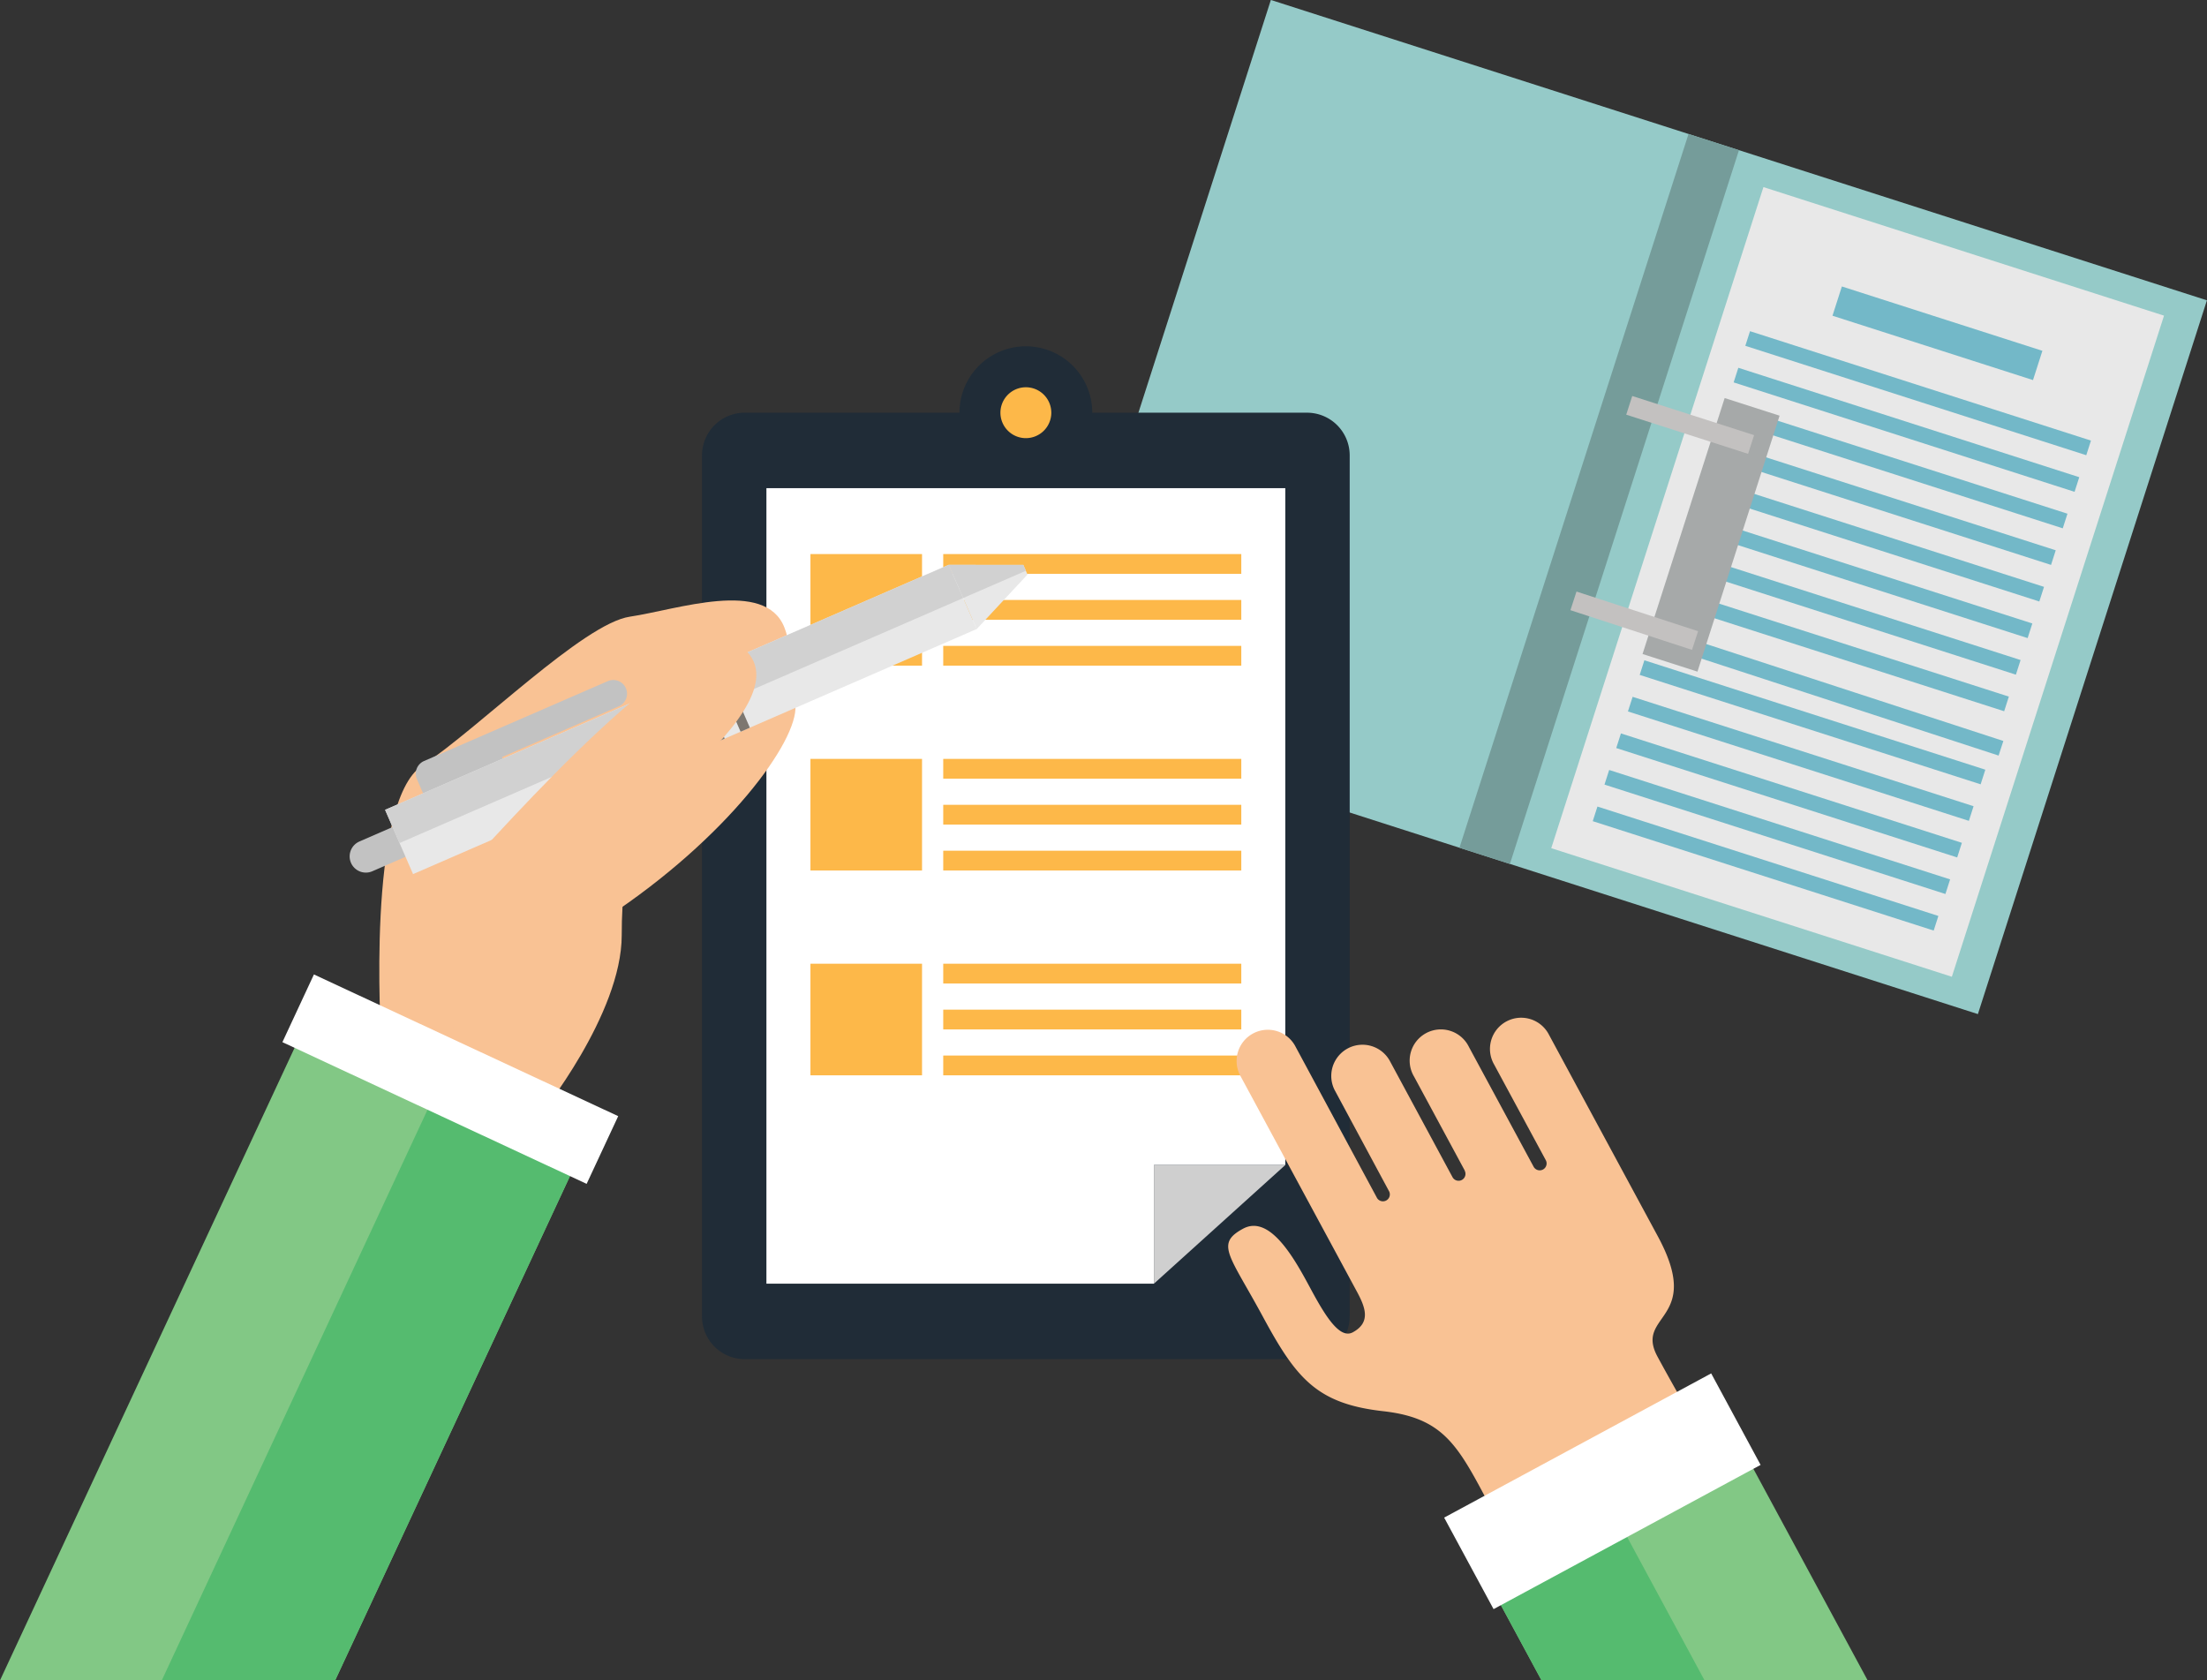 <svg xmlns="http://www.w3.org/2000/svg" viewBox="0 0 1697.05 1292.08"><rect x="0" y="0" width="1697.05" height="1292.08" fill="#333333" stroke="none"/><defs><style>.cls-1{isolation:isolate;}.cls-2{fill:#f8aa9a;mix-blend-mode:multiply;}.cls-3{fill:#95cac8;}.cls-4{fill:#759c9a;}.cls-5{fill:#e8e8e8;}.cls-6{fill:#73b8c8;}.cls-7{fill:#a6a9a9;}.cls-8{fill:#c3c1c0;}.cls-9{fill:#202c37;}.cls-10{fill:#fff;}.cls-11{fill:#cfcfcf;}.cls-12{fill:#fdb849;}.cls-13{fill:#82c885;}.cls-14{fill:#55bb6f;}.cls-15{fill:#f9c294;}.cls-16{fill:#c2c2c2;}.cls-17{fill:#d1d1d1;}.cls-18{fill:#7d7770;}</style></defs><title>kycimg</title><g class="cls-1"><g id="Layer_2" data-name="Layer 2"><g id="Capa_1" data-name="Capa 1"><path class="cls-2" d="M734.61,708.91a6,6,0,0,1-3.9.64,25.06,25.06,0,0,0,2.09-10V677l4.11,7.63C741.8,693.71,745.69,702.93,734.61,708.91Zm21.24-83.59a4.07,4.07,0,1,1-7.17,3.86L732.8,599.7V582.45Z"/><rect class="cls-3" x="960.9" y="11.95" width="576.4" height="755.92" transform="translate(496.15 1460.11) rotate(-72.21)"/><polygon class="cls-4" points="1161.03 664.31 1122.23 651.87 1298.36 103.04 1337.16 115.5 1161.03 664.31"/><polygon class="cls-5" points="1500.86 751.05 1192.82 652.19 1355.97 143.86 1664 242.71 1500.86 751.05"/><polygon class="cls-6" points="1563.26 292.25 1409.07 242.77 1416.29 220.27 1570.48 269.75 1563.26 292.25"/><rect class="cls-6" x="1469.07" y="164.7" width="11.81" height="275.33" transform="translate(736.38 1614.41) rotate(-72.21)"/><polygon class="cls-6" points="1595.22 378.18 1333.07 294.04 1336.67 282.8 1598.83 366.93 1595.22 378.18"/><rect class="cls-6" x="1451.02" y="220.94" width="11.81" height="275.32" transform="translate(670.28 1636.26) rotate(-72.21)"/><rect class="cls-6" x="1442" y="249.06" width="11.81" height="275.32" transform="translate(637.25 1647.21) rotate(-72.21)"/><rect class="cls-6" x="1432.97" y="277.18" width="11.81" height="275.33" transform="translate(604.21 1658.14) rotate(-72.21)"/><polygon class="cls-6" points="1559.13 490.65 1296.97 406.51 1300.58 395.27 1562.74 479.4 1559.13 490.65"/><polygon class="cls-6" points="1550.1 518.77 1287.95 434.64 1291.56 423.39 1553.71 507.52 1550.1 518.77"/><polygon class="cls-6" points="1541.08 546.89 1278.93 462.75 1282.53 451.51 1544.69 535.64 1541.08 546.89"/><rect class="cls-6" x="1396.88" y="389.65" width="11.81" height="275.33" transform="matrix(0.31, -0.95, 0.95, 0.31, 472.04, 1701.87)"/><rect class="cls-6" x="1387.85" y="417.77" width="11.81" height="275.33" transform="translate(439 1712.8) rotate(-72.21)"/><rect class="cls-6" x="1378.83" y="445.88" width="11.82" height="275.33" transform="translate(405.95 1723.72) rotate(-72.21)"/><rect class="cls-6" x="1369.81" y="474" width="11.81" height="275.33" transform="translate(372.94 1734.68) rotate(-72.21)"/><rect class="cls-6" x="1360.78" y="502.12" width="11.81" height="275.33" transform="translate(339.88 1745.6) rotate(-72.21)"/><rect class="cls-6" x="1351.76" y="530.24" width="11.81" height="275.33" transform="translate(306.84 1756.54) rotate(-72.21)"/><rect class="cls-7" x="1212.43" y="389.13" width="206.69" height="44.35" transform="translate(522.06 1538.45) rotate(-72.21)"/><rect class="cls-8" x="1292.1" y="277.54" width="15.1" height="98.41" transform="translate(591.03 1464.15) rotate(-72.19)"/><rect class="cls-8" x="1245.18" y="423.74" width="15.09" height="98.41" transform="matrix(0.31, -0.95, 0.95, 0.31, 419, 1520.75)"/><path class="cls-9" d="M1005,317.33H839.88a51.05,51.05,0,1,0-102.1,0H572.65a32.84,32.84,0,0,0-32.85,32.83v662.09a32.84,32.84,0,0,0,32.85,32.83H1005a32.83,32.83,0,0,0,32.83-32.83V350.16A32.83,32.83,0,0,0,1005,317.33Z"/><polygon class="cls-10" points="589.33 375.36 589.33 987.05 887.31 987.05 887.31 895.81 988.32 895.81 988.32 375.36 589.33 375.36"/><polygon class="cls-11" points="887.31 895.81 887.31 987.05 988.32 895.81 887.31 895.81"/><rect class="cls-12" x="623.18" y="426.03" width="85.81" height="85.8"/><rect class="cls-12" x="725.29" y="426.03" width="229.19" height="15.2"/><rect class="cls-12" x="725.29" y="461.33" width="229.19" height="15.21"/><rect class="cls-12" x="725.29" y="496.63" width="229.19" height="15.2"/><rect class="cls-12" x="623.18" y="583.53" width="85.81" height="85.81"/><rect class="cls-12" x="725.29" y="583.53" width="229.19" height="15.2"/><rect class="cls-12" x="725.29" y="618.84" width="229.19" height="15.2"/><rect class="cls-12" x="725.29" y="654.13" width="229.19" height="15.21"/><rect class="cls-12" x="623.18" y="741.03" width="85.81" height="85.81"/><rect class="cls-12" x="725.29" y="741.03" width="229.19" height="15.21"/><rect class="cls-12" x="725.29" y="776.34" width="229.19" height="15.21"/><rect class="cls-12" x="725.29" y="811.63" width="229.19" height="15.21"/><path class="cls-12" d="M808.39,317.33a19.56,19.56,0,1,1-19.56-19.55A19.56,19.56,0,0,1,808.39,317.33Z"/><polygon class="cls-13" points="257.73 1292.08 441.62 897.18 229.82 798.6 0 1292.08 257.73 1292.08"/><polygon class="cls-14" points="257.73 1292.08 441.62 897.18 332.05 846.2 124.4 1292.08 257.73 1292.08"/><path class="cls-15" d="M293.07,798S281.49,617.13,324.6,588.74s124-109.32,159.79-114.58,104.09-29.44,118.79,8.41-27.32,47.31-27.32,47.31,33.64-14.72,35.75,12.61-52.58,102-145.08,163S347.72,834.75,347.72,834.75Z"/><path class="cls-16" d="M269.89,663.46a12.48,12.48,0,0,0,16.42,6.47l51-22.19a12.47,12.47,0,1,0-9.94-22.87l-51,22.18A12.49,12.49,0,0,0,269.89,663.46Z"/><path class="cls-16" d="M320.58,599.07l9.12,21L391,593.39l-4.91-11.3,89.72-39a10.55,10.55,0,0,0-8.43-19.35L326.06,585.17A10.58,10.58,0,0,0,320.58,599.07Z"/><rect class="cls-5" x="287.28" y="526.26" width="472.59" height="53.89" transform="translate(-177.16 254.64) rotate(-23.5)"/><polygon class="cls-5" points="786.87 434.37 790.08 441.77 751.02 483.73 729.53 434.31 786.87 434.37"/><rect class="cls-17" x="282.08" y="527.34" width="472.58" height="27.84" transform="translate(-172.8 251.51) rotate(-23.49)"/><polygon class="cls-18" points="516.39 526.94 537.88 576.37 530.74 579.47 509.26 530.05 516.39 526.94"/><polygon class="cls-18" points="535.75 518.53 557.24 567.95 550.11 571.05 528.63 521.63 535.75 518.53"/><polygon class="cls-18" points="555.11 510.11 576.6 559.54 569.47 562.64 547.98 513.22 555.11 510.11"/><polygon class="cls-17" points="740.63 459.83 788.83 438.89 786.87 434.37 729.53 434.31 740.63 459.83"/><path class="cls-15" d="M415,857.88s63.07-77.79,63.07-138.77,11.57-88.32,47.31-120.91,71.49-72.53,49.4-96.71-90.41,36.8-132.46,77.79-92.52,97.66-92.52,97.66l-2.1,157.81Z"/><polygon class="cls-10" points="451.09 910.3 217.15 801.34 241.39 749.28 475.36 858.24 451.09 910.3"/><polygon class="cls-13" points="1436.11 1292.08 1346.14 1125.5 1151.99 1230.36 1185.32 1292.08 1436.11 1292.08"/><polygon class="cls-14" points="1310.71 1292.08 1249.06 1177.93 1151.99 1230.36 1185.32 1292.08 1310.71 1292.08"/><path class="cls-15" d="M955.87,944.76c21.65-11.7,41.49,26.88,52.64,47.51s21.9,37.47,31.7,32.18c14.44-7.81,9.38-19.81,3-31.61l-19.47-36.07-14.23-26.33L954.07,827.78A24,24,0,1,1,996.3,805l62.25,115.59a5.31,5.31,0,1,0,9.34-5l-41.64-77.43a24,24,0,0,1,42.22-22.8l48.41,89.76a5.3,5.3,0,0,0,9.36-5l.1,0-39-72.28A24,24,0,1,1,1129.51,805l49.75,92.12a5.31,5.31,0,1,0,9.35-5.05l-.07-.12-39.65-73.43a24,24,0,1,1,42.22-22.8l83.66,154.89c35.31,65.38-18.18,59.34-.25,92.54,12.25,22.67,26.44,47,26.44,47l-148.62,80.28c-29.53-54.66-37.65-79.59-88.71-85.32s-66.88-25.16-92.51-72.61S934.21,956.46,955.87,944.76Z"/><rect class="cls-10" x="1115.46" y="1106.62" width="233.36" height="79.97" transform="translate(-396.85 723.24) rotate(-28.37)"/></g></g></g></svg>